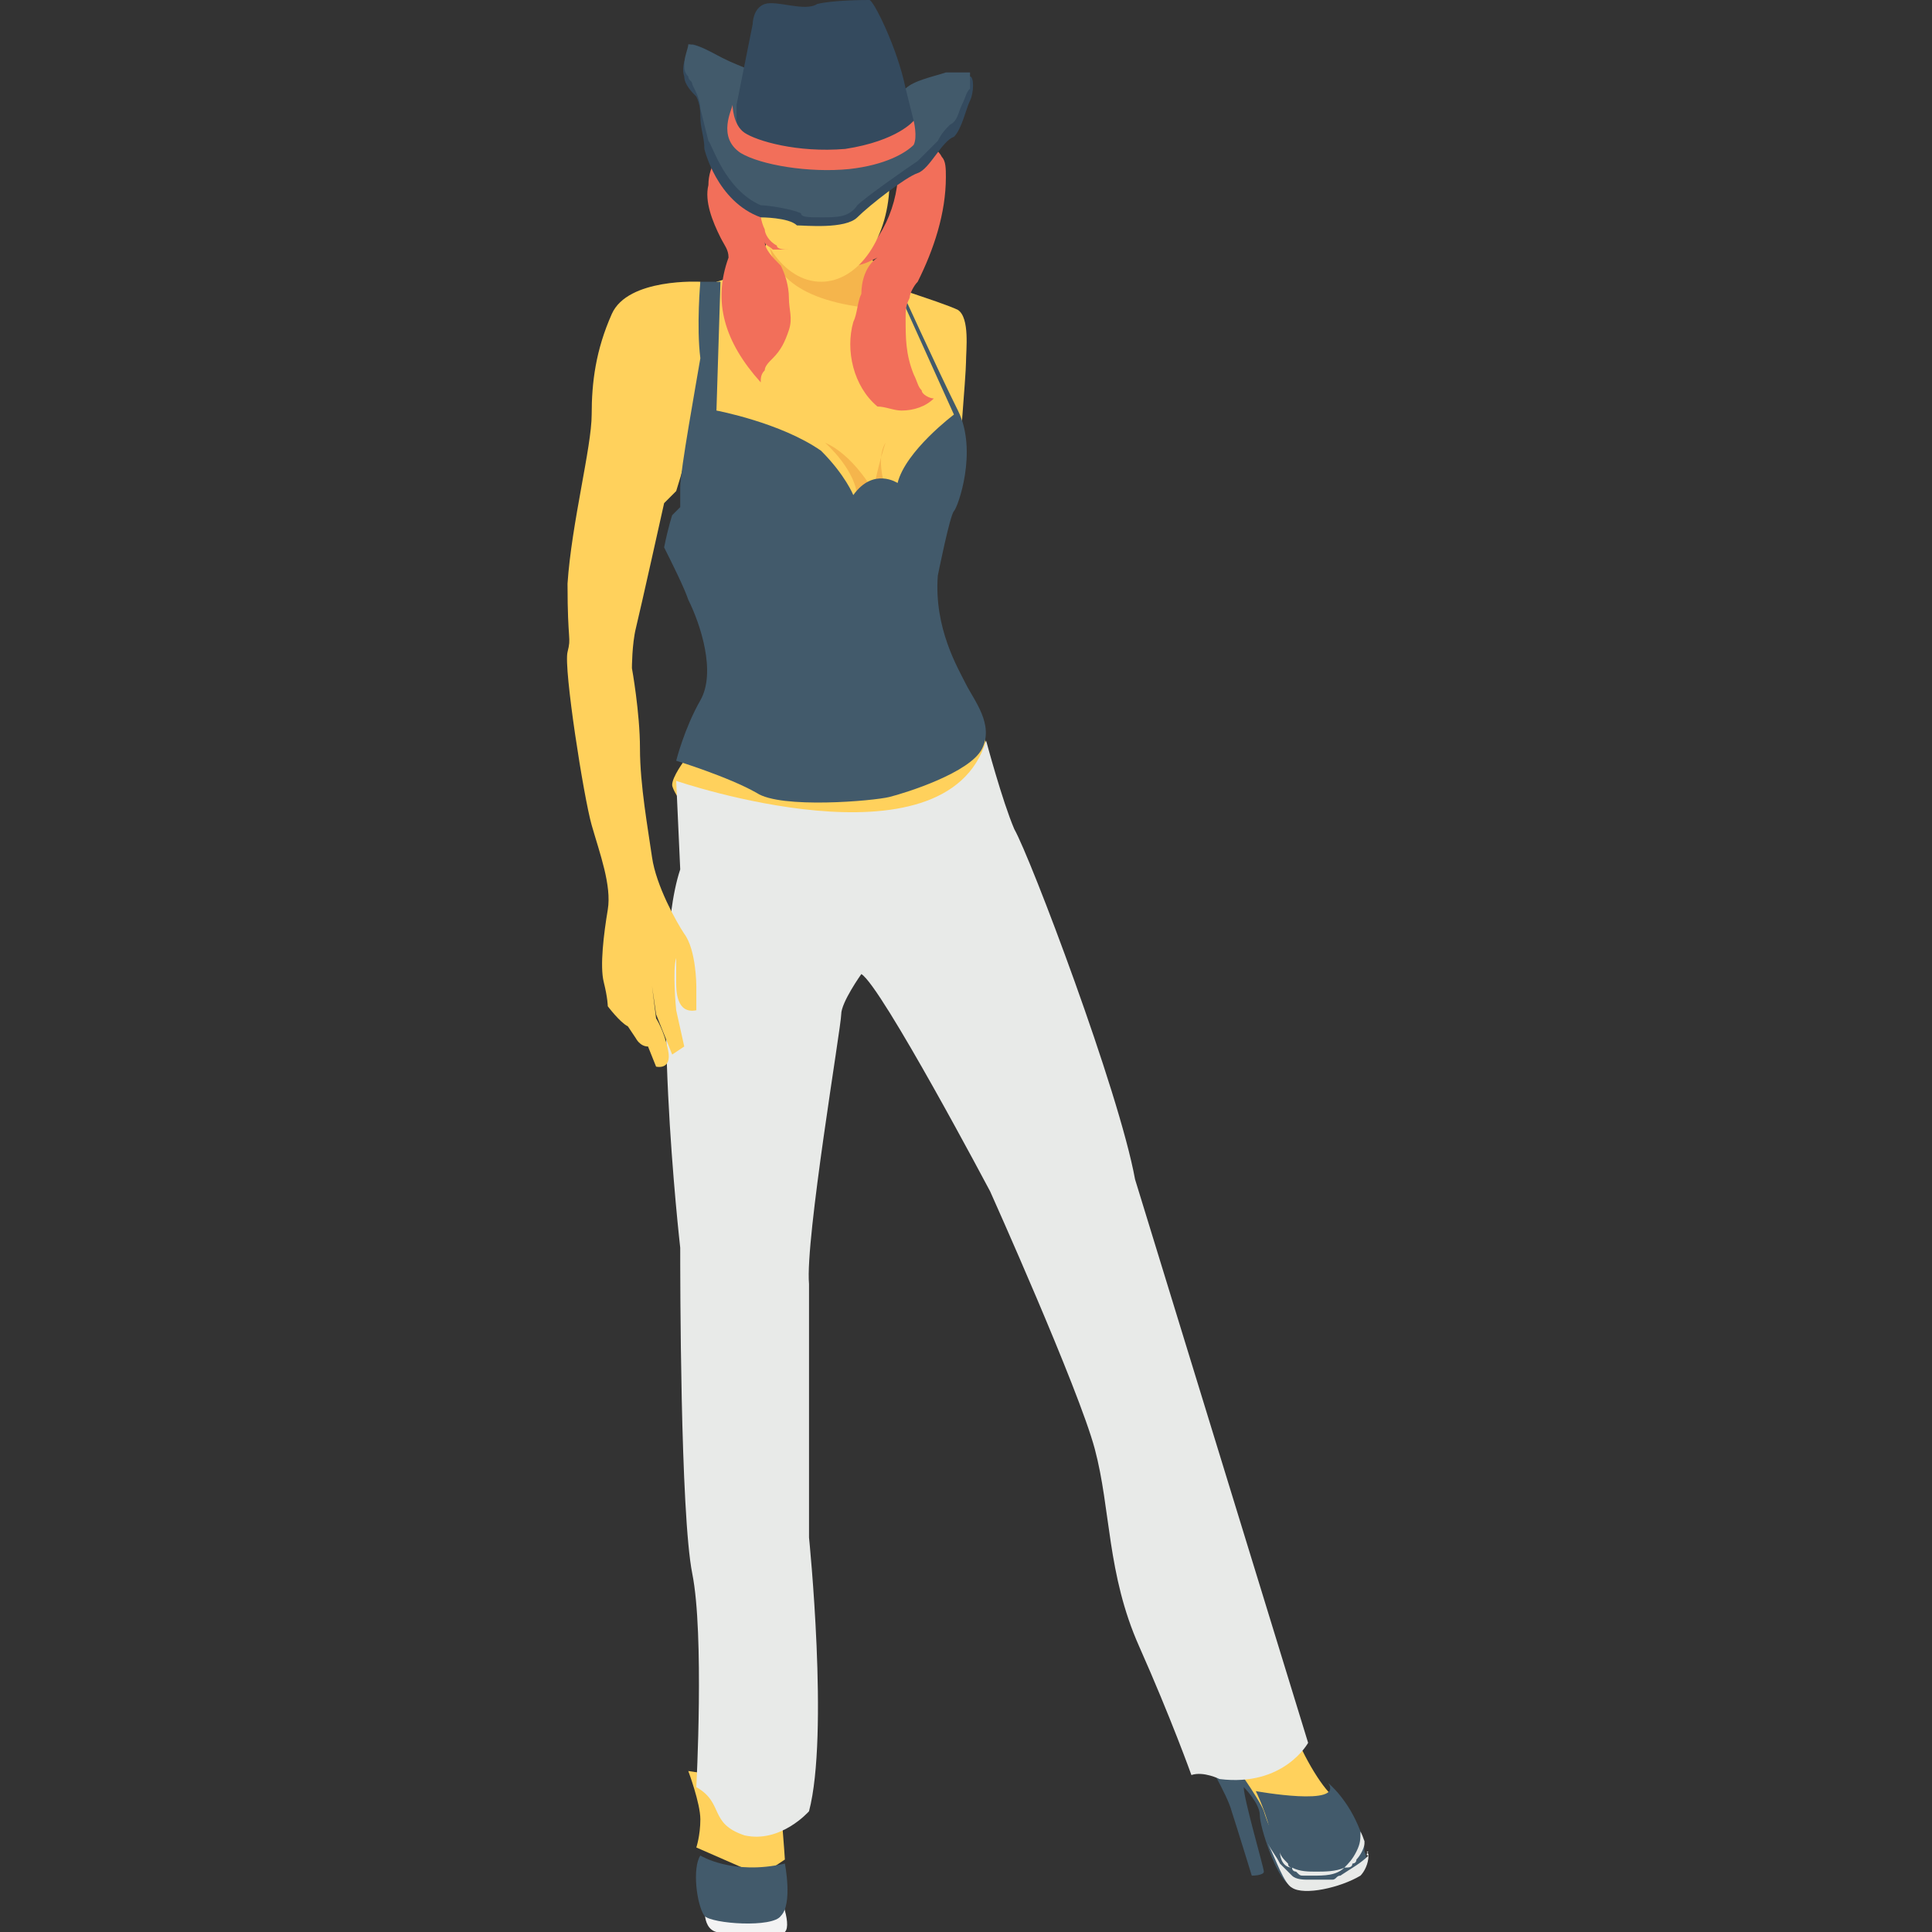 <?xml version="1.0" encoding="utf-8"?>
<!-- Generator: Adobe Illustrator 18.0.0, SVG Export Plug-In . SVG Version: 6.00 Build 0)  -->
<!DOCTYPE svg PUBLIC "-//W3C//DTD SVG 1.1//EN" "http://www.w3.org/Graphics/SVG/1.1/DTD/svg11.dtd">
<svg version="1.1" id="Layer_1" xmlns="http://www.w3.org/2000/svg" xmlns:xlink="http://www.w3.org/1999/xlink" x="0px" y="0px"
	 viewBox="0 0 48 48" enable-background="new 0 0 48 48" xml:space="preserve">
<rect x="0" y="0" width="48" height="48" fill="#333333" stroke="none"/>
<g>
	<g>
		<g>
			<g>
				<path fill="#FFD15C" d="M19.2,46.4l0.3-0.2c0,0-0.1-1.6-0.2-1.9s-0.9-0.1-0.9-0.1l-1.3-0.2c0,0,0.3,0.8,0.3,1.2
					c0,0.4-0.1,0.7-0.1,0.7l1.6,0.7L19.2,46.4z"/>
			</g>
		</g>
	</g>
	<g>
		<g>
			<g>
				<g>
					<path fill="#425A6B" d="M30.9,44.4c0,0,0.4,0.4,0.4,0.7c0,0.3,0.4,1.5,0.7,1.7c0.3,0.2,1.2-0.1,1.7-0.3
						c0.2-0.1,0.3-0.3,0.2-0.5c0-0.3-0.1-0.6-0.3-0.7c-0.2-0.2-0.8-0.3-0.8-0.3L31,43.8l-0.5-0.2h-0.6c0,0,0.6,1,0.7,1.4
						c0.1,0.3,0.5,1.6,0.5,1.6s0.3,0,0.3-0.1C31.4,46.4,30.9,44.7,30.9,44.4z"/>
				</g>
			</g>
		</g>
		<g>
			<g>
				<g>
					<path fill="#425A6B" d="M31.5,45.1c0,0,0,0.8,0.4,0.8c0.5,0.1,1.3,0,1.6-0.2c0.3-0.2,0.1-0.5,0.1-0.5L33,44.6
						C33,44.6,31.6,45,31.5,45.1z"/>
				</g>
			</g>
		</g>
		<g>
			<g>
				<g>
					<path fill="#FFD15C" d="M30.5,43.6c0,0,0.8,1.1,0.9,1.4c0.1,0.3,0.2,0.7,0.7,0.8c0,0,0.2,0,0.2,0.1c0,0.1,0.8,0.6,1-0.1
						c0,0,0.2,0,0.2-0.1c0,0,0.2,0,0.2-0.2c0,0-0.2-0.5-0.5-0.8c-0.3-0.2-0.8-1-1.1-1.8C31.8,42.1,30.5,43.6,30.5,43.6z"/>
				</g>
			</g>
		</g>
	</g>
	<g>
		<g>
			<g>
				<path fill="#FFD15C" d="M17,18.3v0.6c0,0-0.3,0.4-0.3,0.6c0,0.2,0.7,1.1,0.7,1.1l5,1.2c0,0,2.2-2.4,2.1-3.3
					c-0.1-0.8-2.2-1.5-2.2-1.5L17,18.3z"/>
			</g>
		</g>
	</g>
	<g>
		<g>
			<g>
				<path fill="#E8EAE8" d="M16.8,19.4c0,0,6.7,2.3,7.7-1c0,0,0.4,1.5,0.7,2.2c0.4,0.7,2.6,6.5,3,8.7l4.3,14c0,0-0.6,1.1-2.2,0.9
					c0,0-0.4-0.2-0.7-0.1c0,0-0.5-1.4-1.3-3.2c-0.8-1.8-0.7-3.4-1.1-4.9c-0.4-1.5-2.6-6.4-2.6-6.4s-2.7-5.1-3.2-5.4
					c0,0-0.5,0.7-0.5,1c0,0.3-0.9,5.6-0.8,6.7c0,1,0,5.7,0,6.3c0,0,0.5,4.9,0,6.8c0,0-0.7,0.8-1.6,0.6c-0.9-0.3-0.5-0.8-1.2-1.2
					c0,0,0.2-3.8-0.1-5.3c-0.3-1.5-0.3-7.4-0.3-8.1c0,0-0.8-7,0-9.4L16.8,19.4z"/>
			</g>
		</g>
	</g>
	<g>
		<g>
			<g>
				<path fill="#FFD15C" d="M17.4,7c0,0-1.8-0.1-2.2,0.8c-0.4,0.9-0.5,1.7-0.5,2.5c0,0.8-0.5,2.7-0.6,4.2c0,1.5,0.1,1.3,0,1.7
					c-0.1,0.4,0.4,3.6,0.6,4.3c0.2,0.7,0.5,1.5,0.4,2.1C15,23.2,14.9,24,15,24.4c0.1,0.4,0.1,0.6,0.1,0.6s0.3,0.4,0.5,0.5l0.2,0.3
					c0,0,0.1,0.2,0.3,0.2l0.2,0.5c0,0,0.4,0.1,0.3-0.4s-0.3-0.8-0.3-0.8l-0.1-0.8l0.1,0.7l0.4,1l0.3-0.2l-0.2-0.9c0,0-0.1-1,0-1.3
					c0,0,0,0.5,0,0.6c0,0.2,0,0.8,0.5,0.7l0-0.6c0,0,0-0.9-0.3-1.3c-0.2-0.3-0.7-1.2-0.8-1.9c-0.1-0.7-0.3-1.8-0.3-2.7
					c0-0.9-0.2-2-0.2-2s0-0.6,0.1-1c0.1-0.4,0.7-3.1,0.7-3.1l0.3-0.3C17.4,10.3,17.7,8.4,17.4,7z"/>
			</g>
		</g>
	</g>
	<g>
		<g>
			<g>
				<path fill="#FFD15C" d="M21.5,5.6v0.4c0,0.5,0.4,1,0.9,1.2c0.6,0.2,1.2,0.4,1.4,0.5C24.1,7.9,24,8.7,24,9c0,0.3-0.2,2.7-0.2,2.7
					l-3.4,6.7l-3-4.3l-0.1-2.4L17.8,7c0,0,1.3-0.3,1.3-1.3L21.5,5.6z"/>
			</g>
		</g>
	</g>
	<g>
		<g>
			<path fill="#F5B54C" d="M22.2,7.7c-0.1-0.1-0.3-0.7-0.5-1.2c-0.1-0.2-0.2-0.4-0.2-0.6V5.6l-1.8,0.1l-0.5,0c0,0.1,0,0.2-0.1,0.3
				C19.2,6.9,20,7.6,22.2,7.7z"/>
		</g>
	</g>
	<g>
		<g>
			<g>
				<path fill="#F5B54C" d="M22,11c0,0-0.2,0.6-0.3,1.2c0,0-0.5-0.9-1.2-1.2c0,0,0.8,0.7,0.8,1.4l0.7-0.1C22.1,12.3,21.7,11.5,22,11
					z"/>
			</g>
		</g>
	</g>
	<g>
		<g>
			<g>
				<path fill="#425A6B" d="M24.4,18.6c-0.3,0.6-1.9,1.1-2.3,1.2c-0.4,0.1-2.7,0.3-3.3-0.1c-0.7-0.4-2-0.8-2-0.8s0.2-0.8,0.6-1.5
					c0.4-0.7,0-1.9-0.3-2.5c-0.1-0.3-0.4-0.9-0.6-1.3c0.1-0.5,0.2-0.8,0.2-0.8l0,0l0.2-0.2c0,0,0,0,0,0c0,0,0-0.2,0-0.5
					c0-0.4,0.4-2.6,0.5-3.2C17.3,8.1,17.4,7,17.4,7c0.2,0,0.3,0,0.5,0l-0.1,3.2c0,0,1.6,0.3,2.6,1c0.6,0.6,0.8,1.1,0.8,1.1
					c0.5-0.7,1.1-0.3,1.1-0.3c0.2-0.8,1.4-1.7,1.4-1.7l-1.4-3.1L22.3,7c0,0,1,2.2,1.5,3.2c0.5,1,0,2.4-0.1,2.5
					c-0.1,0.1-0.4,1.6-0.4,1.6c-0.1,1.3,0.5,2.3,0.7,2.7C24.2,17.4,24.7,18,24.4,18.6z"/>
			</g>
		</g>
	</g>
	<g>
		<g>
			<g>
				<path fill="#F26F5A" d="M21.8,10.1c0.2,0,0.4,0.1,0.6,0.1c0.3,0,0.6-0.1,0.8-0.3c-0.1,0-0.3-0.1-0.3-0.2
					c-0.1-0.1-0.1-0.2-0.2-0.4c-0.2-0.5-0.2-0.9-0.2-1.4c0-0.2,0-0.3,0.1-0.5c0-0.1,0.1-0.3,0.2-0.4c0.4-0.8,0.7-1.7,0.7-2.6
					c0-0.2,0-0.4-0.1-0.5c-0.1-0.2-0.3-0.3-0.5-0.4c-0.2-0.1-0.4-0.1-0.6-0.1c-0.2,0-0.4,0-0.5,0.1c-0.2,0.1-0.3,0.3-0.4,0.5
					l0.9-0.1c0.1,1-0.3,2-1.1,2.7c0.2,0,0.4-0.1,0.6-0.2c-0.3,0.2-0.4,0.6-0.4,0.9c-0.1,0.2-0.1,0.5-0.2,0.7
					C21,8.7,21.2,9.6,21.8,10.1C21.8,10.1,21.8,10.1,21.8,10.1z"/>
			</g>
		</g>
	</g>
	<g>
		<g>
			<g>
				<ellipse fill="#FFD15C" cx="20.4" cy="4.5" rx="1.7" ry="2.5"/>
			</g>
		</g>
	</g>
	<g>
		<g>
			<g>
				<path fill="#F26F5A" d="M18.9,9.5c0-0.1,0-0.2,0.1-0.3C19,9.1,19.1,9,19.2,8.9c0.2-0.2,0.3-0.4,0.4-0.7c0.1-0.3,0-0.5,0-0.8
					c0-0.3-0.1-0.6-0.2-0.8C19.2,6.4,19,6.2,19,6c0,0.1,0.1,0.1,0.2,0.2c0.1,0,0.2,0,0.4,0c-0.1,0-0.3,0-0.3-0.1
					C19.1,6,19,5.8,19,5.7c-0.2-0.4-0.1-0.9,0-1.3l0.3-1.1c-0.3,0-0.7,0-1,0.2c-0.4,0.2-0.7,0.6-0.7,1.1c-0.1,0.4,0.1,0.9,0.3,1.3
					c0.1,0.2,0.2,0.3,0.2,0.5C17.7,7.5,18,8.5,18.9,9.5z"/>
			</g>
		</g>
	</g>
	<g>
		<g>
			<g>
				<g>
					<path fill="#344A5E" d="M17.2,1.1c-0.1,0.2-0.3,0.5-0.2,0.8c0,0.2,0.2,0.4,0.3,0.5c0.1,0.2,0.1,0.4,0.1,0.5
						c0,0.3,0.1,0.5,0.1,0.8c0,0,0.3,1.3,1.4,1.7c0,0,0.7,0,0.9,0.2C20,5.6,21,5.7,21.3,5.4c0.3-0.3,1.2-1,1.5-1.1
						c0.3-0.1,0.6-0.8,0.9-0.9c0.2-0.2,0.3-0.7,0.4-0.9c0.1-0.2,0.1-0.6,0-0.6c0,0,0,0-0.1,0c-0.2,0-0.3,0-0.5,0
						c-0.3,0-0.7,0.1-1,0.3L20,2.3l-1.6-0.6C18,1.5,17.6,1.2,17.2,1.1z"/>
				</g>
			</g>
			<g>
				<g>
					<g>
						<path fill="#425A6B" d="M20.4,5.4c-0.3,0-0.5,0-0.5-0.1c-0.2-0.1-0.8-0.2-1-0.2c-0.9-0.4-1.2-1.5-1.3-1.6l-0.2-0.8
							c0-0.2-0.1-0.4-0.2-0.6c0-0.1-0.1-0.1-0.1-0.2c-0.1-0.1-0.1-0.2-0.1-0.3c0-0.2,0.1-0.4,0.1-0.5c0.3,0,0.7,0.3,1.2,0.5L20,2.3
							l2.3,0l0.2-0.1c0.2-0.2,0.7-0.3,1-0.4c0.1,0,0.1,0,0.2,0c0.1,0,0.2,0,0.4,0c0,0.1,0,0.3,0,0.4c-0.1,0.1-0.1,0.2-0.2,0.4
							c-0.1,0.2-0.1,0.4-0.3,0.5c-0.1,0.1-0.2,0.2-0.3,0.4c-0.2,0.2-0.4,0.4-0.5,0.5c-0.3,0.2-1.3,0.9-1.5,1.1
							C21.1,5.4,20.8,5.4,20.4,5.4z"/>
					</g>
				</g>
			</g>
		</g>
		<g>
			<g>
				<g>
					<path fill="#344A5E" d="M22.7,3l-0.2-0.8C22.3,1.2,21.7,0,21.6,0c-0.1,0-0.9,0-1.3,0.1C20,0.3,19.3,0,19,0.1s-0.3,0.5-0.3,0.5
						l-0.4,2l0,0.3c0,0,0,0,0,0C18.2,4.3,22.7,4.3,22.7,3z"/>
				</g>
			</g>
		</g>
		<g>
			<g>
				<g>
					<path fill="#F26F5A" d="M18.2,2.6c0,0,0,0.5,0.3,0.7s1.3,0.5,2.5,0.4C22.3,3.5,22.7,3,22.7,3s0.1,0.4,0,0.6
						c-0.2,0.2-0.7,0.5-1.6,0.6c-1,0.1-2.2-0.1-2.7-0.4C17.8,3.4,18.2,2.7,18.2,2.6z"/>
				</g>
			</g>
		</g>
	</g>
	<g>
		<g>
			<g>
				<path fill="#425A6B" d="M31.2,44.5c0,0,2.2,0.4,1.8-0.2c0,0,0.5,0.4,0.8,1.2l-0.4,1.1c0,0-1.7-0.4-1.8-0.9
					C31.5,45.1,31.2,44.5,31.2,44.5z"/>
			</g>
		</g>
	</g>
	<g>
		<g>
			<g>
				<g>
					<path fill="#F3F3F3" d="M17.6,47.2c-0.1,0-0.2,0.7,0.2,0.8c0.3,0.1,1.5,0.1,1.7,0c0.2-0.2-0.2-1.1-0.2-1.1L17.6,47.2z"/>
				</g>
			</g>
		</g>
		<g>
			<g>
				<g>
					<path fill="#425A6B" d="M17.4,46.1c0,0,0.8,0.5,2.1,0.2c0,0,0.2,1-0.1,1.3c-0.2,0.3-1.7,0.2-1.9,0
						C17.3,47.3,17.2,46.4,17.4,46.1z"/>
				</g>
			</g>
		</g>
	</g>
	<g>
		<g>
			<g>
				<path fill="#E8EAE8" d="M34,46.1c0,0.2-0.1,0.4-0.2,0.5c-0.5,0.3-1.4,0.5-1.7,0.3c-0.2-0.1-0.4-0.7-0.6-1.1
					c0.1,0.2,0.2,0.3,0.3,0.5c0.1,0.1,0.2,0.2,0.3,0.3c0.1,0.1,0.3,0.1,0.4,0.1c0.2,0,0.4,0,0.6,0c0.1,0,0.1-0.1,0.2-0.1
					C33.6,46.4,33.8,46.3,34,46.1c-0.1,0,0-0.1,0-0.1c0,0,0,0,0,0C33.9,46,34,46,34,46.1z"/>
			</g>
		</g>
	</g>
	<g>
		<g>
			<g>
				<path fill="#E8EAE8" d="M33.8,45.5c0,0.2,0,0.3-0.1,0.5c-0.1,0.2-0.2,0.3-0.3,0.4c-0.2,0.2-0.5,0.2-0.8,0.2c-0.1,0-0.1,0-0.2,0
					c-0.1,0-0.1,0-0.2-0.1c0,0-0.1,0-0.1-0.1c0,0-0.1,0-0.1-0.1c-0.1-0.1-0.2-0.2-0.2-0.3c0,0.2,0.1,0.4,0.3,0.4
					c0.2,0.1,0.4,0.1,0.6,0.1c0.2,0,0.5,0,0.7-0.1c0.1,0,0.2,0,0.2-0.1c0,0,0.1,0,0.1-0.1c0.1-0.1,0.2-0.3,0.2-0.4c0,0,0-0.1,0-0.1
					C33.9,45.8,33.9,45.7,33.8,45.5z"/>
			</g>
		</g>
	</g>
</g>
</svg>
